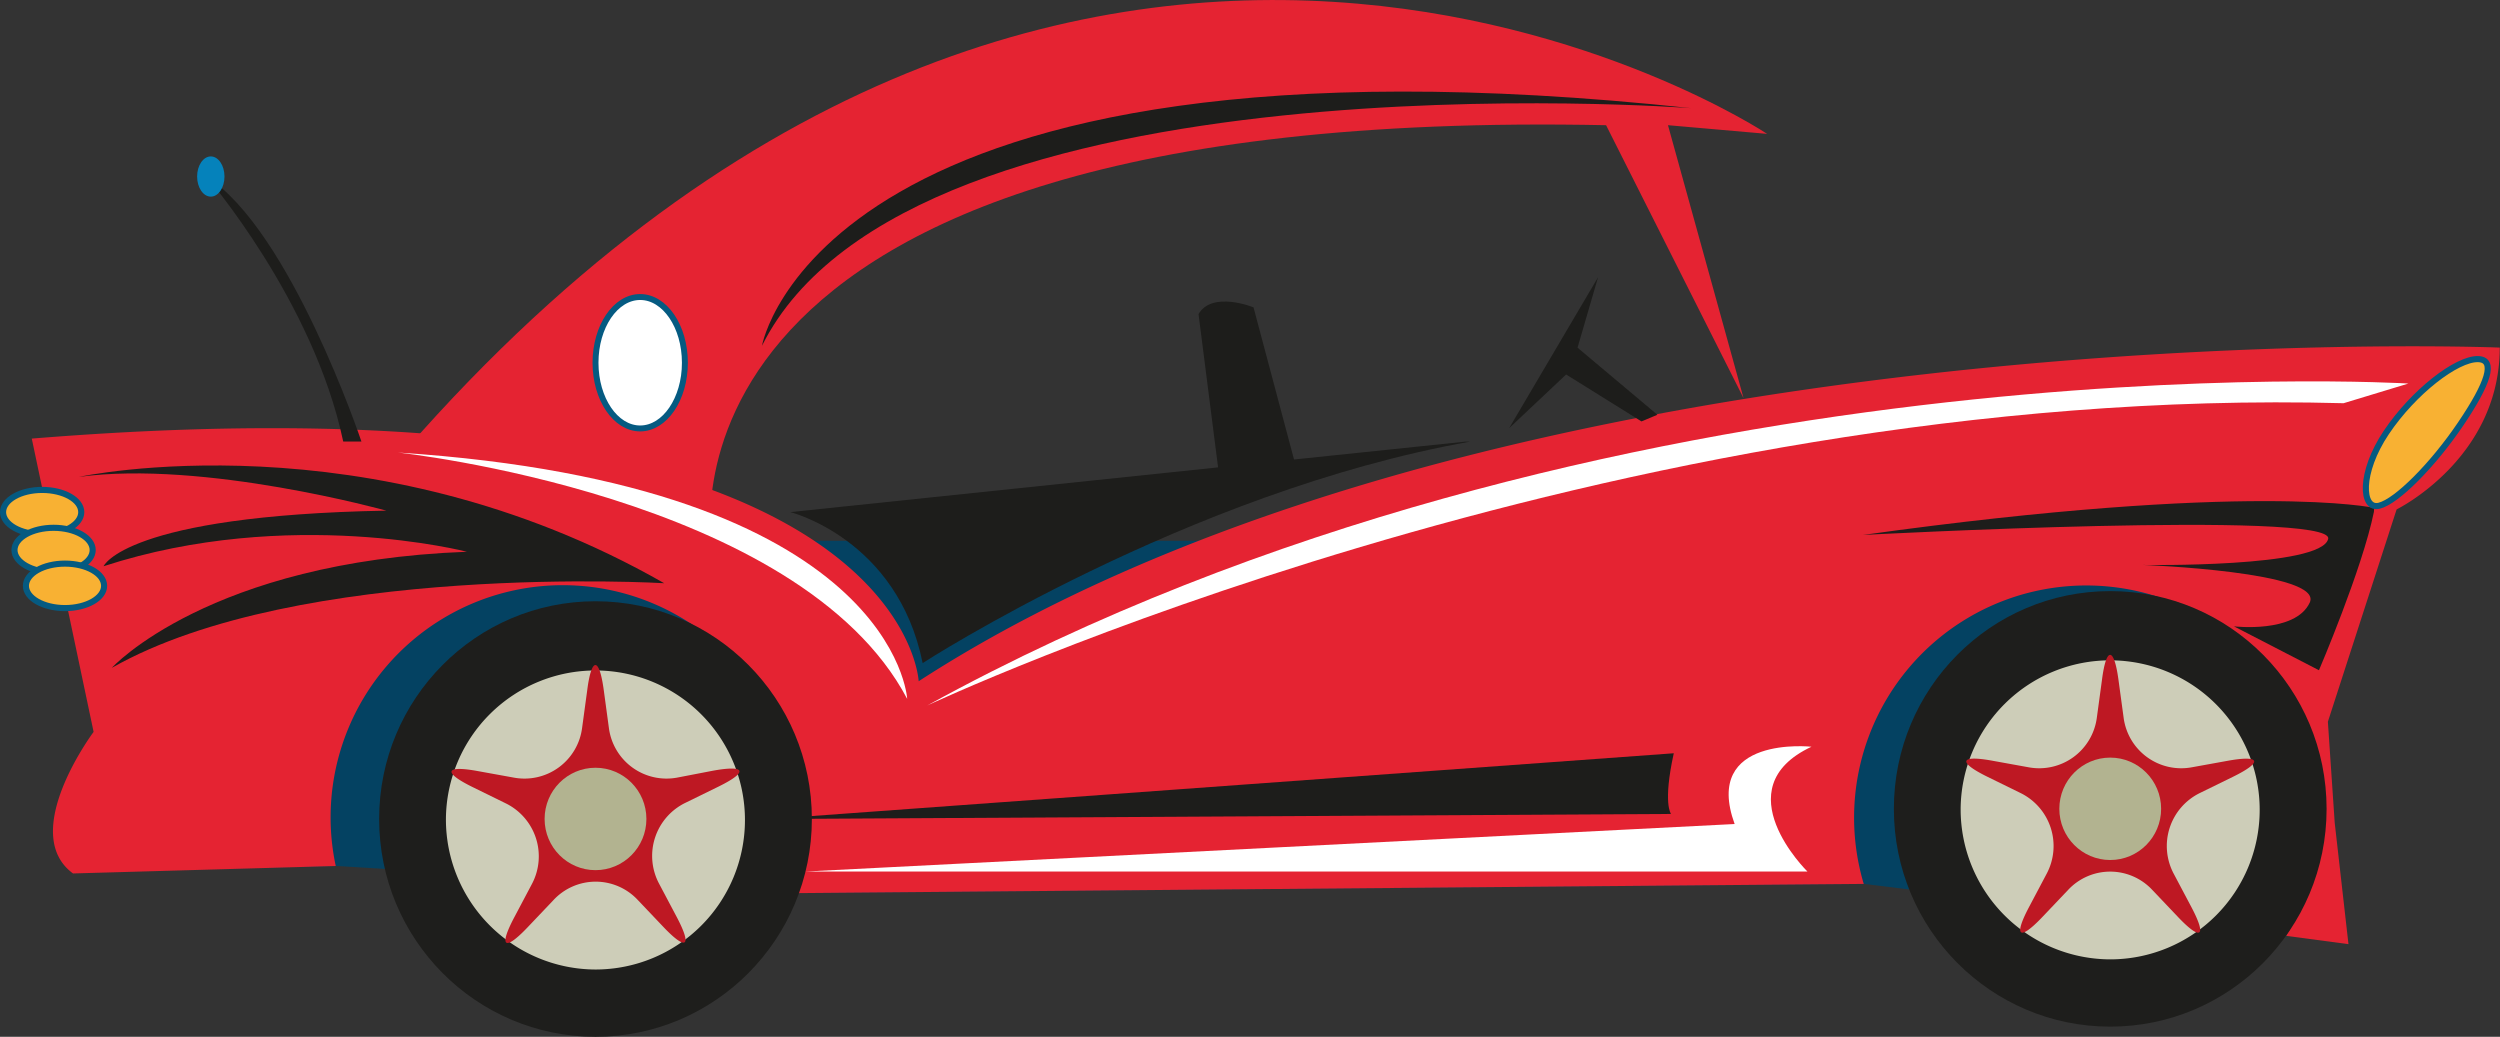 <svg id="Capa_1" data-name="Capa 1" xmlns="http://www.w3.org/2000/svg" viewBox="0 0 409.15 169.68"><rect x="0" y="0" width="409.15" height="169.68" fill="#333333" stroke="none"/><defs><style>.cls-1{fill:#044262;}.cls-1,.cls-10,.cls-9{fill-rule:evenodd;}.cls-2{fill:#e52332;}.cls-3{fill:#f8b133;}.cls-3,.cls-6{stroke:#055a81;}.cls-4,.cls-6{fill:#fff;}.cls-5{fill:#1d1d1b;}.cls-6{stroke-width:0.97px;}.cls-7{fill:#0582bb;}.cls-8{fill:#1e1e1c;}.cls-9{fill:#cdcdb8;}.cls-10{fill:#be1823;}.cls-11{fill:#b2b390;}</style></defs><title>coche2</title><polyline class="cls-1" points="16.02 142.64 54.95 141.72 128.03 146.18 304.98 144.65 374.11 153.15 382.14 134.67 370.69 88.51 54.13 88.51"/><path class="cls-2" d="M335,302.23s-2.25-51.3-145.15-39.71l10.12,48s-12.37,16.55-3.37,23.17l43-1.22a38,38,0,1,1,73.07,4.46l177-1.53a38,38,0,1,1,69.13,8.5L569,345.26l-2.25-19.85-1.12-16.55,11.25-34.75s16.88-8.27,16.88-26.48C593.8,247.62,429.51,241,335,302.23Z" transform="translate(-184.65 -190.74)"/><ellipse class="cls-3" cx="6.9" cy="83.82" rx="6.4" ry="3.64"/><ellipse class="cls-3" cx="8.77" cy="90.02" rx="6.4" ry="3.64"/><ellipse class="cls-3" cx="10.64" cy="95.88" rx="6.4" ry="3.64"/><path class="cls-4" d="M316.36,333.38h164.1s-13.9-13.62.66-20.43c0,0-17.87-1.95-12.58,12.65Z" transform="translate(-184.65 -190.74)"/><path class="cls-2" d="M470,255.9l-12.37-44.67,16.23,1.42s-114.13-75.89-225.53,54.84l52.89,13.24s-14.63-72.81,146.28-69.5Z" transform="translate(-184.65 -190.74)"/><path class="cls-4" d="M578.81,253.51s-132-8.07-242.4,52.69c0,0,111.88-52.69,231.79-49.47Z" transform="translate(-184.65 -190.74)"/><path class="cls-4" d="M333.12,305.12s-1.83-35-83.36-40.32C249.76,264.8,315.57,271.79,333.12,305.12Z" transform="translate(-184.65 -190.74)"/><path class="cls-5" d="M458.13,323.95s-1.37-1.66.45-9.93L310.81,324.78Z" transform="translate(-184.65 -190.74)"/><path class="cls-6" d="M282.11,250.11c0,5.94,3.28,10.75,7.31,10.75s7.32-4.81,7.32-10.75-3.28-10.76-7.32-10.76S282.11,244.17,282.11,250.11Z" transform="translate(-184.65 -190.74)"/><polyline class="cls-5" points="271.25 67.88 258.18 56.9 261.54 45.37 246.98 70.08 256.31 61.29 268.64 68.97"/><path class="cls-5" d="M384,267.23l-3.2-25.09c2.24-3.85,9-1.1,9-1.1l6.63,24.9,28.1-2.93h.74c-46.3,8.23-89.62,36.25-89.62,36.25-4.1-20.32-21.66-24.71-21.66-24.71Z" transform="translate(-184.65 -190.74)"/><path class="cls-5" d="M243.8,263s-11.58-34.6-25.39-43.39c0,0,17.55,20.32,22.41,43.39Z" transform="translate(-184.65 -190.74)"/><ellipse class="cls-7" cx="34.5" cy="28.89" rx="2.24" ry="3.29"/><path class="cls-5" d="M573.2,273.86s-20-4.43-83.66,4.43c0,0,77.21-4.11,76.14.64s-30.3,4.27-30.3,4.27,29.65,1.1,27.28,6.17-12.4,3.88-12.4,3.88l13.91,7.18s7.08-16.52,9-25.94" transform="translate(-184.65 -190.74)"/><path class="cls-5" d="M197.57,268.79s47.35-10.29,95.78,17.4c0,0-59.73-3.56-90.4,13.85,0,0,15.87-17.4,58.11-19,0,0-29.06-7.52-59.46,2.37,0,0,3.5-8.31,46.28-9.1C247.89,274.32,218,266,197.57,268.79Z" transform="translate(-184.65 -190.74)"/><path class="cls-5" d="M461.42,208.44s-127.83-9.73-152.07,38.9C309.35,247.34,318.79,193.17,461.42,208.44Z" transform="translate(-184.65 -190.74)"/><path class="cls-3" d="M587.35,260.14c4.47-6.61,5.85-10.56,2.85-10.63-3.49-.07-10.55,5.37-15,12s-4.09,12.72-1.18,12S582.88,266.76,587.35,260.14Z" transform="translate(-184.65 -190.74)"/><ellipse class="cls-8" cx="345.36" cy="132.38" rx="35.41" ry="35.64"/><path class="cls-9" d="M505.53,323.11A24.47,24.47,0,1,1,530,347.75,24.55,24.55,0,0,1,505.53,323.11Z" transform="translate(-184.65 -190.74)"/><path class="cls-10" d="M531.36,302c-.74-5.45-2-5.45-2.7,0l-.84,6.18a9.51,9.51,0,0,1-11.19,8.13l-5.85-1.06c-5.41-1-5.8.2-.86,2.62l5.38,2.64a9.66,9.66,0,0,1,4.3,13.24l-2.89,5.46c-2.57,4.86-1.58,5.58,2.21,1.59l4.2-4.42a9.42,9.42,0,0,1,13.77,0l4.2,4.42c3.79,4,4.78,3.27,2.21-1.59l-2.89-5.46a9.66,9.66,0,0,1,4.3-13.24l5.39-2.64c4.94-2.42,4.55-3.6-.86-2.62l-5.85,1.06a9.51,9.51,0,0,1-11.19-8.13Z" transform="translate(-184.65 -190.74)"/><ellipse class="cls-11" cx="345.36" cy="132.37" rx="8.33" ry="8.38"/><ellipse class="cls-8" cx="97.46" cy="134.04" rx="35.41" ry="35.64"/><path class="cls-9" d="M257.63,324.77a24.47,24.47,0,1,1,24.47,24.64A24.56,24.56,0,0,1,257.63,324.77Z" transform="translate(-184.65 -190.74)"/><path class="cls-10" d="M283.46,303.67c-.74-5.45-2-5.45-2.7,0l-.84,6.18A9.51,9.51,0,0,1,268.72,318l-5.85-1.06c-5.41-1-5.8.2-.86,2.62l5.38,2.64a9.66,9.66,0,0,1,4.3,13.24l-2.89,5.46c-2.57,4.86-1.58,5.58,2.21,1.59l4.2-4.42A9.42,9.42,0,0,1,289,338l4.2,4.42c3.79,4,4.78,3.28,2.21-1.59l-2.89-5.46a9.66,9.66,0,0,1,4.3-13.24l5.39-2.64c4.94-2.42,4.55-3.6-.86-2.62L295.49,318a9.51,9.51,0,0,1-11.19-8.13Z" transform="translate(-184.65 -190.74)"/><ellipse class="cls-11" cx="97.46" cy="134.03" rx="8.33" ry="8.38"/></svg>